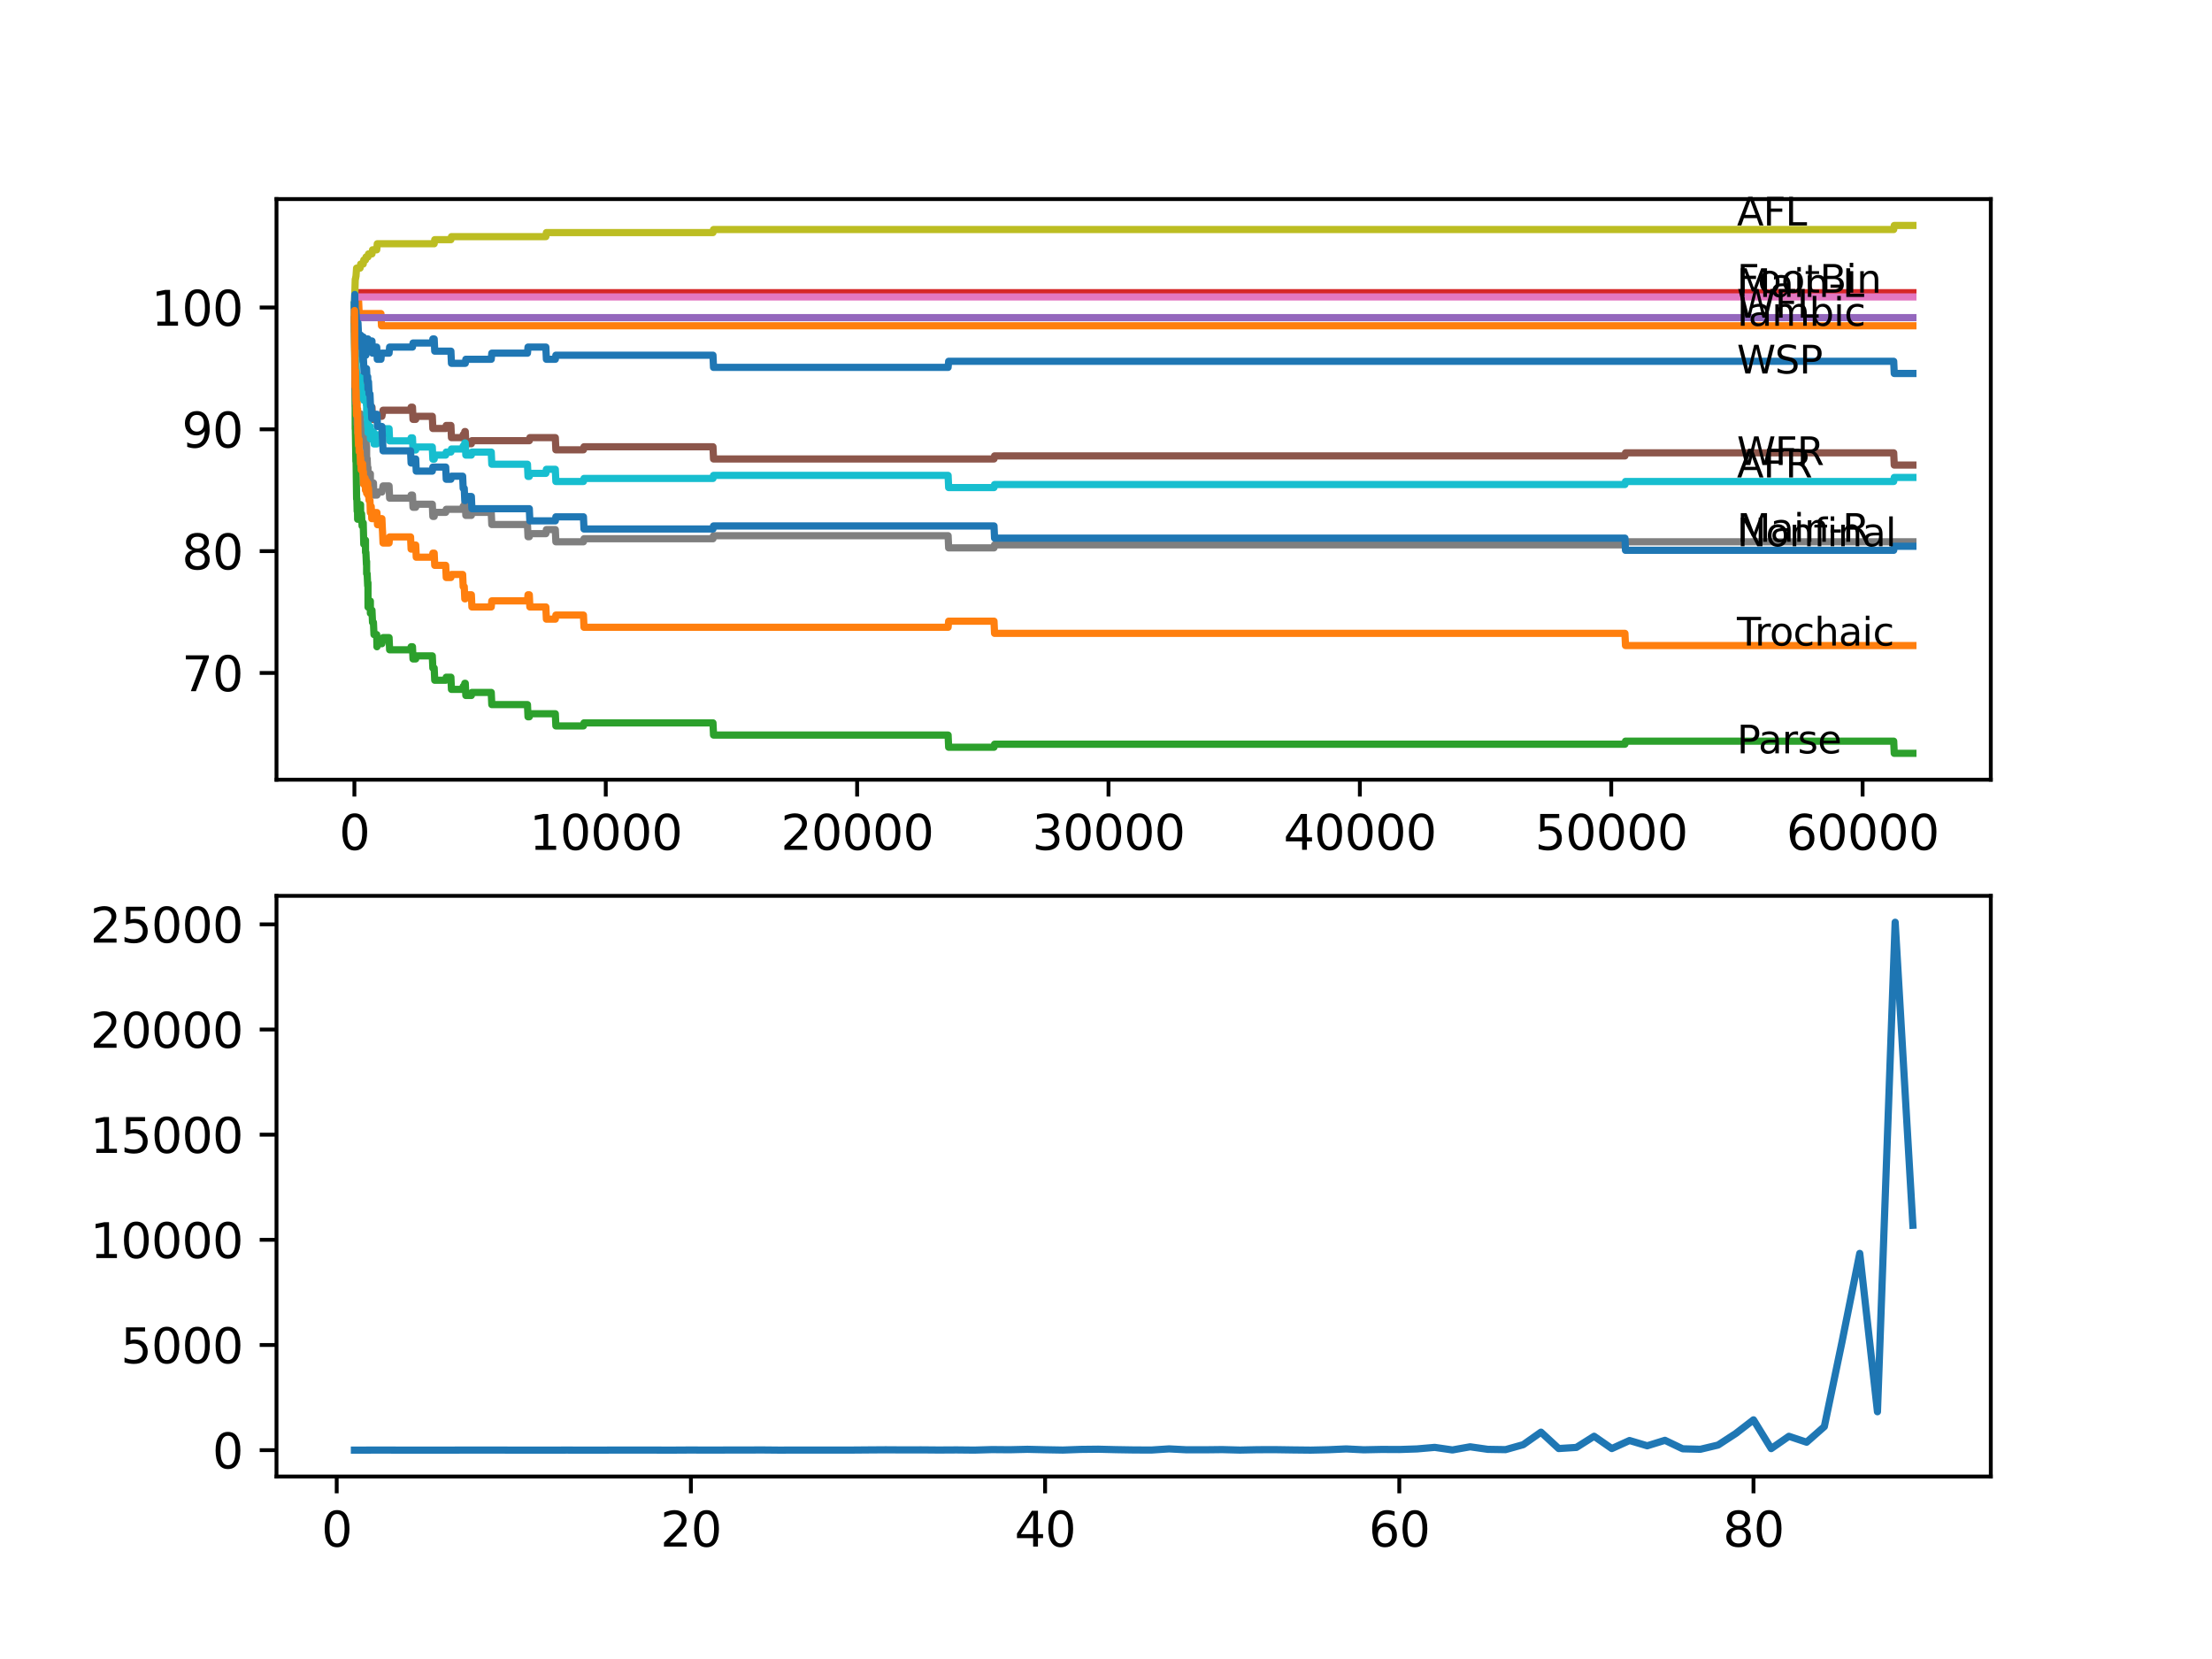 <?xml version="1.0" encoding="utf-8" standalone="no"?>
<!DOCTYPE svg PUBLIC "-//W3C//DTD SVG 1.1//EN"
  "http://www.w3.org/Graphics/SVG/1.1/DTD/svg11.dtd">
<svg xmlns:xlink="http://www.w3.org/1999/xlink" width="460.8pt" height="345.6pt" viewBox="0 0 460.8 345.6" xmlns="http://www.w3.org/2000/svg" version="1.1">
 <defs>
  <style type="text/css">*{stroke-linejoin: round; stroke-linecap: butt}</style>
 </defs>
 <g id="figure_1">
  <g id="patch_1">
   <path d="M 0 345.6 
L 460.8 345.6 
L 460.8 0 
L 0 0 
z
" style="fill: #ffffff"/>
  </g>
  <g id="axes_1">
   <g id="patch_2">
    <path d="M 57.6 162.432 
L 414.72 162.432 
L 414.72 41.472 
L 57.6 41.472 
z
" style="fill: #ffffff"/>
   </g>
   <g id="matplotlib.axis_1">
    <g id="xtick_1">
     <g id="line2d_1">
      <defs>
       <path id="m03fd43aad2" d="M 0 0 
L 0 3.5 
" style="stroke: #000000; stroke-width: 0.8"/>
      </defs>
      <g>
       <use xlink:href="#m03fd43aad2" x="73.827" y="162.432" style="stroke: #000000; stroke-width: 0.8"/>
      </g>
     </g>
     <g id="text_1">
      <!-- 0 -->
      <g transform="translate(70.646 177.03)scale(0.1 -0.1)">
       <defs>
        <path id="DejaVuSans-30" d="M 2034 4250 
Q 1547 4250 1301 3770 
Q 1056 3291 1056 2328 
Q 1056 1369 1301 889 
Q 1547 409 2034 409 
Q 2525 409 2770 889 
Q 3016 1369 3016 2328 
Q 3016 3291 2770 3770 
Q 2525 4250 2034 4250 
z
M 2034 4750 
Q 2819 4750 3233 4129 
Q 3647 3509 3647 2328 
Q 3647 1150 3233 529 
Q 2819 -91 2034 -91 
Q 1250 -91 836 529 
Q 422 1150 422 2328 
Q 422 3509 836 4129 
Q 1250 4750 2034 4750 
z
" transform="scale(0.016)"/>
       </defs>
       <use xlink:href="#DejaVuSans-30"/>
      </g>
     </g>
    </g>
    <g id="xtick_2">
     <g id="line2d_2">
      <g>
       <use xlink:href="#m03fd43aad2" x="126.192" y="162.432" style="stroke: #000000; stroke-width: 0.8"/>
      </g>
     </g>
     <g id="text_2">
      <!-- 10000 -->
      <g transform="translate(110.286 177.03)scale(0.1 -0.1)">
       <defs>
        <path id="DejaVuSans-31" d="M 794 531 
L 1825 531 
L 1825 4091 
L 703 3866 
L 703 4441 
L 1819 4666 
L 2450 4666 
L 2450 531 
L 3481 531 
L 3481 0 
L 794 0 
L 794 531 
z
" transform="scale(0.016)"/>
       </defs>
       <use xlink:href="#DejaVuSans-31"/>
       <use xlink:href="#DejaVuSans-30" x="63.623"/>
       <use xlink:href="#DejaVuSans-30" x="127.246"/>
       <use xlink:href="#DejaVuSans-30" x="190.869"/>
       <use xlink:href="#DejaVuSans-30" x="254.492"/>
      </g>
     </g>
    </g>
    <g id="xtick_3">
     <g id="line2d_3">
      <g>
       <use xlink:href="#m03fd43aad2" x="178.556" y="162.432" style="stroke: #000000; stroke-width: 0.8"/>
      </g>
     </g>
     <g id="text_3">
      <!-- 20000 -->
      <g transform="translate(162.65 177.03)scale(0.1 -0.1)">
       <defs>
        <path id="DejaVuSans-32" d="M 1228 531 
L 3431 531 
L 3431 0 
L 469 0 
L 469 531 
Q 828 903 1448 1529 
Q 2069 2156 2228 2338 
Q 2531 2678 2651 2914 
Q 2772 3150 2772 3378 
Q 2772 3750 2511 3984 
Q 2250 4219 1831 4219 
Q 1534 4219 1204 4116 
Q 875 4013 500 3803 
L 500 4441 
Q 881 4594 1212 4672 
Q 1544 4750 1819 4750 
Q 2544 4750 2975 4387 
Q 3406 4025 3406 3419 
Q 3406 3131 3298 2873 
Q 3191 2616 2906 2266 
Q 2828 2175 2409 1742 
Q 1991 1309 1228 531 
z
" transform="scale(0.016)"/>
       </defs>
       <use xlink:href="#DejaVuSans-32"/>
       <use xlink:href="#DejaVuSans-30" x="63.623"/>
       <use xlink:href="#DejaVuSans-30" x="127.246"/>
       <use xlink:href="#DejaVuSans-30" x="190.869"/>
       <use xlink:href="#DejaVuSans-30" x="254.492"/>
      </g>
     </g>
    </g>
    <g id="xtick_4">
     <g id="line2d_4">
      <g>
       <use xlink:href="#m03fd43aad2" x="230.921" y="162.432" style="stroke: #000000; stroke-width: 0.8"/>
      </g>
     </g>
     <g id="text_4">
      <!-- 30000 -->
      <g transform="translate(215.015 177.03)scale(0.1 -0.1)">
       <defs>
        <path id="DejaVuSans-33" d="M 2597 2516 
Q 3050 2419 3304 2112 
Q 3559 1806 3559 1356 
Q 3559 666 3084 287 
Q 2609 -91 1734 -91 
Q 1441 -91 1130 -33 
Q 819 25 488 141 
L 488 750 
Q 750 597 1062 519 
Q 1375 441 1716 441 
Q 2309 441 2620 675 
Q 2931 909 2931 1356 
Q 2931 1769 2642 2001 
Q 2353 2234 1838 2234 
L 1294 2234 
L 1294 2753 
L 1863 2753 
Q 2328 2753 2575 2939 
Q 2822 3125 2822 3475 
Q 2822 3834 2567 4026 
Q 2313 4219 1838 4219 
Q 1578 4219 1281 4162 
Q 984 4106 628 3988 
L 628 4550 
Q 988 4650 1302 4700 
Q 1616 4750 1894 4750 
Q 2613 4750 3031 4423 
Q 3450 4097 3450 3541 
Q 3450 3153 3228 2886 
Q 3006 2619 2597 2516 
z
" transform="scale(0.016)"/>
       </defs>
       <use xlink:href="#DejaVuSans-33"/>
       <use xlink:href="#DejaVuSans-30" x="63.623"/>
       <use xlink:href="#DejaVuSans-30" x="127.246"/>
       <use xlink:href="#DejaVuSans-30" x="190.869"/>
       <use xlink:href="#DejaVuSans-30" x="254.492"/>
      </g>
     </g>
    </g>
    <g id="xtick_5">
     <g id="line2d_5">
      <g>
       <use xlink:href="#m03fd43aad2" x="283.285" y="162.432" style="stroke: #000000; stroke-width: 0.8"/>
      </g>
     </g>
     <g id="text_5">
      <!-- 40000 -->
      <g transform="translate(267.379 177.03)scale(0.1 -0.1)">
       <defs>
        <path id="DejaVuSans-34" d="M 2419 4116 
L 825 1625 
L 2419 1625 
L 2419 4116 
z
M 2253 4666 
L 3047 4666 
L 3047 1625 
L 3713 1625 
L 3713 1100 
L 3047 1100 
L 3047 0 
L 2419 0 
L 2419 1100 
L 313 1100 
L 313 1709 
L 2253 4666 
z
" transform="scale(0.016)"/>
       </defs>
       <use xlink:href="#DejaVuSans-34"/>
       <use xlink:href="#DejaVuSans-30" x="63.623"/>
       <use xlink:href="#DejaVuSans-30" x="127.246"/>
       <use xlink:href="#DejaVuSans-30" x="190.869"/>
       <use xlink:href="#DejaVuSans-30" x="254.492"/>
      </g>
     </g>
    </g>
    <g id="xtick_6">
     <g id="line2d_6">
      <g>
       <use xlink:href="#m03fd43aad2" x="335.65" y="162.432" style="stroke: #000000; stroke-width: 0.8"/>
      </g>
     </g>
     <g id="text_6">
      <!-- 50000 -->
      <g transform="translate(319.744 177.03)scale(0.1 -0.1)">
       <defs>
        <path id="DejaVuSans-35" d="M 691 4666 
L 3169 4666 
L 3169 4134 
L 1269 4134 
L 1269 2991 
Q 1406 3038 1543 3061 
Q 1681 3084 1819 3084 
Q 2600 3084 3056 2656 
Q 3513 2228 3513 1497 
Q 3513 744 3044 326 
Q 2575 -91 1722 -91 
Q 1428 -91 1123 -41 
Q 819 9 494 109 
L 494 744 
Q 775 591 1075 516 
Q 1375 441 1709 441 
Q 2250 441 2565 725 
Q 2881 1009 2881 1497 
Q 2881 1984 2565 2268 
Q 2250 2553 1709 2553 
Q 1456 2553 1204 2497 
Q 953 2441 691 2322 
L 691 4666 
z
" transform="scale(0.016)"/>
       </defs>
       <use xlink:href="#DejaVuSans-35"/>
       <use xlink:href="#DejaVuSans-30" x="63.623"/>
       <use xlink:href="#DejaVuSans-30" x="127.246"/>
       <use xlink:href="#DejaVuSans-30" x="190.869"/>
       <use xlink:href="#DejaVuSans-30" x="254.492"/>
      </g>
     </g>
    </g>
    <g id="xtick_7">
     <g id="line2d_7">
      <g>
       <use xlink:href="#m03fd43aad2" x="388.014" y="162.432" style="stroke: #000000; stroke-width: 0.8"/>
      </g>
     </g>
     <g id="text_7">
      <!-- 60000 -->
      <g transform="translate(372.108 177.03)scale(0.1 -0.1)">
       <defs>
        <path id="DejaVuSans-36" d="M 2113 2584 
Q 1688 2584 1439 2293 
Q 1191 2003 1191 1497 
Q 1191 994 1439 701 
Q 1688 409 2113 409 
Q 2538 409 2786 701 
Q 3034 994 3034 1497 
Q 3034 2003 2786 2293 
Q 2538 2584 2113 2584 
z
M 3366 4563 
L 3366 3988 
Q 3128 4100 2886 4159 
Q 2644 4219 2406 4219 
Q 1781 4219 1451 3797 
Q 1122 3375 1075 2522 
Q 1259 2794 1537 2939 
Q 1816 3084 2150 3084 
Q 2853 3084 3261 2657 
Q 3669 2231 3669 1497 
Q 3669 778 3244 343 
Q 2819 -91 2113 -91 
Q 1303 -91 875 529 
Q 447 1150 447 2328 
Q 447 3434 972 4092 
Q 1497 4750 2381 4750 
Q 2619 4750 2861 4703 
Q 3103 4656 3366 4563 
z
" transform="scale(0.016)"/>
       </defs>
       <use xlink:href="#DejaVuSans-36"/>
       <use xlink:href="#DejaVuSans-30" x="63.623"/>
       <use xlink:href="#DejaVuSans-30" x="127.246"/>
       <use xlink:href="#DejaVuSans-30" x="190.869"/>
       <use xlink:href="#DejaVuSans-30" x="254.492"/>
      </g>
     </g>
    </g>
   </g>
   <g id="matplotlib.axis_2">
    <g id="ytick_1">
     <g id="line2d_8">
      <defs>
       <path id="mee63284287" d="M 0 0 
L -3.5 0 
" style="stroke: #000000; stroke-width: 0.8"/>
      </defs>
      <g>
       <use xlink:href="#mee63284287" x="57.6" y="140.186" style="stroke: #000000; stroke-width: 0.8"/>
      </g>
     </g>
     <g id="text_8">
      <!-- 70 -->
      <g transform="translate(37.875 143.985)scale(0.1 -0.1)">
       <defs>
        <path id="DejaVuSans-37" d="M 525 4666 
L 3525 4666 
L 3525 4397 
L 1831 0 
L 1172 0 
L 2766 4134 
L 525 4134 
L 525 4666 
z
" transform="scale(0.016)"/>
       </defs>
       <use xlink:href="#DejaVuSans-37"/>
       <use xlink:href="#DejaVuSans-30" x="63.623"/>
      </g>
     </g>
    </g>
    <g id="ytick_2">
     <g id="line2d_9">
      <g>
       <use xlink:href="#mee63284287" x="57.6" y="114.809" style="stroke: #000000; stroke-width: 0.8"/>
      </g>
     </g>
     <g id="text_9">
      <!-- 80 -->
      <g transform="translate(37.875 118.609)scale(0.1 -0.1)">
       <defs>
        <path id="DejaVuSans-38" d="M 2034 2216 
Q 1584 2216 1326 1975 
Q 1069 1734 1069 1313 
Q 1069 891 1326 650 
Q 1584 409 2034 409 
Q 2484 409 2743 651 
Q 3003 894 3003 1313 
Q 3003 1734 2745 1975 
Q 2488 2216 2034 2216 
z
M 1403 2484 
Q 997 2584 770 2862 
Q 544 3141 544 3541 
Q 544 4100 942 4425 
Q 1341 4750 2034 4750 
Q 2731 4750 3128 4425 
Q 3525 4100 3525 3541 
Q 3525 3141 3298 2862 
Q 3072 2584 2669 2484 
Q 3125 2378 3379 2068 
Q 3634 1759 3634 1313 
Q 3634 634 3220 271 
Q 2806 -91 2034 -91 
Q 1263 -91 848 271 
Q 434 634 434 1313 
Q 434 1759 690 2068 
Q 947 2378 1403 2484 
z
M 1172 3481 
Q 1172 3119 1398 2916 
Q 1625 2713 2034 2713 
Q 2441 2713 2670 2916 
Q 2900 3119 2900 3481 
Q 2900 3844 2670 4047 
Q 2441 4250 2034 4250 
Q 1625 4250 1398 4047 
Q 1172 3844 1172 3481 
z
" transform="scale(0.016)"/>
       </defs>
       <use xlink:href="#DejaVuSans-38"/>
       <use xlink:href="#DejaVuSans-30" x="63.623"/>
      </g>
     </g>
    </g>
    <g id="ytick_3">
     <g id="line2d_10">
      <g>
       <use xlink:href="#mee63284287" x="57.6" y="89.433" style="stroke: #000000; stroke-width: 0.8"/>
      </g>
     </g>
     <g id="text_10">
      <!-- 90 -->
      <g transform="translate(37.875 93.232)scale(0.1 -0.1)">
       <defs>
        <path id="DejaVuSans-39" d="M 703 97 
L 703 672 
Q 941 559 1184 500 
Q 1428 441 1663 441 
Q 2288 441 2617 861 
Q 2947 1281 2994 2138 
Q 2813 1869 2534 1725 
Q 2256 1581 1919 1581 
Q 1219 1581 811 2004 
Q 403 2428 403 3163 
Q 403 3881 828 4315 
Q 1253 4750 1959 4750 
Q 2769 4750 3195 4129 
Q 3622 3509 3622 2328 
Q 3622 1225 3098 567 
Q 2575 -91 1691 -91 
Q 1453 -91 1209 -44 
Q 966 3 703 97 
z
M 1959 2075 
Q 2384 2075 2632 2365 
Q 2881 2656 2881 3163 
Q 2881 3666 2632 3958 
Q 2384 4250 1959 4250 
Q 1534 4250 1286 3958 
Q 1038 3666 1038 3163 
Q 1038 2656 1286 2365 
Q 1534 2075 1959 2075 
z
" transform="scale(0.016)"/>
       </defs>
       <use xlink:href="#DejaVuSans-39"/>
       <use xlink:href="#DejaVuSans-30" x="63.623"/>
      </g>
     </g>
    </g>
    <g id="ytick_4">
     <g id="line2d_11">
      <g>
       <use xlink:href="#mee63284287" x="57.6" y="64.057" style="stroke: #000000; stroke-width: 0.8"/>
      </g>
     </g>
     <g id="text_11">
      <!-- 100 -->
      <g transform="translate(31.512 67.856)scale(0.1 -0.1)">
       <use xlink:href="#DejaVuSans-31"/>
       <use xlink:href="#DejaVuSans-30" x="63.623"/>
       <use xlink:href="#DejaVuSans-30" x="127.246"/>
      </g>
     </g>
    </g>
   </g>
   <g id="line2d_12">
    <path d="M 73.833 64.057 
L 73.932 62.577 
L 73.864 67.229 
L 73.937 65.114 
L 73.943 65.114 
L 74.068 72.727 
L 74.089 72.727 
L 74.163 71.458 
L 74.168 73.996 
L 74.194 72.727 
L 74.262 75.265 
L 74.304 73.996 
L 74.346 73.996 
L 74.461 72.727 
L 74.472 72.727 
L 74.587 71.458 
L 74.707 71.458 
L 74.822 70.189 
L 75.011 70.189 
L 75.11 72.727 
L 75.121 71.458 
L 75.315 71.458 
L 75.43 70.189 
L 75.665 70.189 
L 75.739 72.727 
L 75.775 71.458 
L 76.137 71.458 
L 76.221 73.996 
L 76.247 72.727 
L 76.372 72.727 
L 76.488 70.612 
L 76.655 70.612 
L 76.66 73.15 
L 76.765 72.304 
L 77.153 72.304 
L 77.268 71.035 
L 77.488 71.035 
L 77.603 73.573 
L 77.791 73.573 
L 77.907 72.304 
L 78.477 72.304 
L 78.593 74.842 
L 79.357 74.842 
L 79.472 73.573 
L 81.049 73.573 
L 81.164 72.304 
L 85.924 72.304 
L 86.039 71.458 
L 90.055 71.458 
L 90.17 70.612 
L 90.448 70.612 
L 90.563 73.15 
L 93.93 73.15 
L 94.045 75.688 
L 96.925 75.688 
L 97.041 74.842 
L 102.335 74.842 
L 102.45 73.573 
L 109.88 73.573 
L 109.996 72.304 
L 113.708 72.304 
L 113.823 74.842 
L 115.682 74.842 
L 115.798 73.996 
L 148.525 73.996 
L 148.641 76.533 
L 197.507 76.533 
L 197.622 75.265 
L 394.492 75.265 
L 394.607 77.802 
L 398.487 77.802 
L 398.487 77.802 
" clip-path="url(#p976d5b4ea4)" style="fill: none; stroke: #1f77b4; stroke-width: 1.5; stroke-linecap: square"/>
   </g>
   <g id="line2d_13">
    <path d="M 73.833 64.057 
L 73.843 64.057 
L 73.88 69.132 
L 73.927 62.788 
L 73.948 62.788 
L 74.707 62.788 
L 74.822 65.326 
L 79.357 65.326 
L 79.472 67.863 
L 398.487 67.863 
L 398.487 67.863 
" clip-path="url(#p976d5b4ea4)" style="fill: none; stroke: #ff7f0e; stroke-width: 1.5; stroke-linecap: square"/>
   </g>
   <g id="line2d_14">
    <path d="M 73.833 66.594 
L 73.979 84.781 
L 73.99 84.273 
L 74 89.348 
L 74.026 89.348 
L 74.136 96.115 
L 74.147 94.635 
L 74.163 94.635 
L 74.288 103.94 
L 74.346 103.94 
L 74.403 106.477 
L 74.456 105.632 
L 74.472 105.632 
L 74.503 108.169 
L 74.582 105.97 
L 74.807 105.97 
L 74.922 105.124 
L 75.11 105.124 
L 75.131 107.662 
L 75.22 107.027 
L 75.315 107.027 
L 75.43 109.565 
L 75.545 109.565 
L 75.66 108.93 
L 75.665 108.93 
L 75.781 113.371 
L 76.053 113.371 
L 76.137 112.525 
L 76.142 115.063 
L 76.152 115.063 
L 76.221 115.063 
L 76.336 117.601 
L 76.357 117.601 
L 76.372 116.966 
L 76.378 119.504 
L 76.451 119.504 
L 76.482 119.504 
L 76.598 122.042 
L 76.603 122.042 
L 76.655 121.407 
L 76.666 126.482 
L 76.676 126.482 
L 76.765 126.482 
L 76.88 125.848 
L 77.069 125.848 
L 77.153 125.214 
L 77.158 127.751 
L 77.163 127.751 
L 77.331 127.751 
L 77.446 127.117 
L 77.488 127.117 
L 77.603 129.654 
L 77.791 129.654 
L 77.907 132.192 
L 78.477 132.192 
L 78.525 134.73 
L 78.587 134.095 
L 79.556 134.095 
L 79.671 133.461 
L 79.682 133.461 
L 79.797 132.826 
L 81.049 132.826 
L 81.164 135.364 
L 85.526 135.364 
L 85.641 134.73 
L 85.924 134.73 
L 86.039 137.267 
L 86.599 137.267 
L 86.714 136.633 
L 90.055 136.633 
L 90.17 139.17 
L 90.448 139.17 
L 90.563 141.708 
L 92.846 141.708 
L 92.961 141.074 
L 93.93 141.074 
L 94.045 143.611 
L 96.376 143.611 
L 96.491 142.977 
L 96.711 142.977 
L 96.826 142.342 
L 96.925 142.342 
L 97.041 144.88 
L 98.193 144.88 
L 98.308 144.246 
L 102.335 144.246 
L 102.45 146.783 
L 109.88 146.783 
L 109.996 149.321 
L 110.263 149.321 
L 110.378 148.687 
L 115.682 148.687 
L 115.798 151.224 
L 121.542 151.224 
L 121.657 150.59 
L 148.525 150.59 
L 148.641 153.127 
L 197.507 153.127 
L 197.622 155.665 
L 207.069 155.665 
L 207.184 155.031 
L 338.504 155.031 
L 338.619 154.396 
L 394.492 154.396 
L 394.607 156.934 
L 398.487 156.934 
L 398.487 156.934 
" clip-path="url(#p976d5b4ea4)" style="fill: none; stroke: #2ca02c; stroke-width: 1.5; stroke-linecap: square"/>
   </g>
   <g id="line2d_15">
    <path d="M 73.833 63.549 
L 73.843 63.549 
L 73.964 62.619 
L 73.979 62.619 
L 74.1 61.477 
L 74.571 61.477 
L 74.686 60.969 
L 398.487 60.969 
L 398.487 60.969 
" clip-path="url(#p976d5b4ea4)" style="fill: none; stroke: #d62728; stroke-width: 1.5; stroke-linecap: square"/>
   </g>
   <g id="line2d_16">
    <path d="M 73.833 64.057 
L 73.843 64.057 
L 73.869 66.594 
L 73.958 66.172 
L 398.487 66.172 
L 398.487 66.172 
" clip-path="url(#p976d5b4ea4)" style="fill: none; stroke: #9467bd; stroke-width: 1.5; stroke-linecap: square"/>
   </g>
   <g id="line2d_17">
    <path d="M 73.833 66.594 
L 73.843 66.594 
L 73.979 78.86 
L 73.995 78.352 
L 74 80.89 
L 74.068 80.89 
L 74.136 80.89 
L 74.252 80.255 
L 74.571 80.255 
L 74.686 79.748 
L 75.131 79.748 
L 75.247 79.113 
L 75.545 79.113 
L 75.66 78.479 
L 75.713 78.479 
L 75.828 77.845 
L 76.137 77.845 
L 76.252 80.382 
L 76.357 80.382 
L 76.472 79.748 
L 76.482 79.748 
L 76.598 82.285 
L 76.603 82.285 
L 76.655 81.651 
L 76.666 86.726 
L 76.676 86.726 
L 76.765 86.726 
L 76.88 86.092 
L 77.069 86.092 
L 77.184 85.457 
L 77.331 85.457 
L 77.446 84.823 
L 77.488 84.823 
L 77.603 87.361 
L 78.525 87.361 
L 78.64 86.726 
L 79.556 86.726 
L 79.671 86.092 
L 79.682 86.092 
L 79.797 85.457 
L 85.526 85.457 
L 85.641 84.823 
L 85.924 84.823 
L 86.039 87.361 
L 86.599 87.361 
L 86.714 86.726 
L 90.055 86.726 
L 90.17 89.264 
L 92.846 89.264 
L 92.961 88.629 
L 93.93 88.629 
L 94.045 91.167 
L 96.376 91.167 
L 96.491 90.533 
L 96.711 90.533 
L 96.826 89.898 
L 96.925 89.898 
L 97.041 92.436 
L 98.193 92.436 
L 98.308 91.802 
L 110.263 91.802 
L 110.378 91.167 
L 115.682 91.167 
L 115.798 93.705 
L 121.542 93.705 
L 121.657 93.07 
L 148.525 93.07 
L 148.641 95.608 
L 207.069 95.608 
L 207.184 94.974 
L 338.504 94.974 
L 338.619 94.339 
L 394.492 94.339 
L 394.607 96.877 
L 398.487 96.877 
L 398.487 96.877 
" clip-path="url(#p976d5b4ea4)" style="fill: none; stroke: #8c564b; stroke-width: 1.5; stroke-linecap: square"/>
   </g>
   <g id="line2d_18">
    <path d="M 73.833 64.057 
L 73.843 64.057 
L 73.974 61.858 
L 398.487 61.858 
L 398.487 61.858 
" clip-path="url(#p976d5b4ea4)" style="fill: none; stroke: #e377c2; stroke-width: 1.5; stroke-linecap: square"/>
   </g>
   <g id="line2d_19">
    <path d="M 73.833 63.549 
L 73.964 79.198 
L 73.974 78.352 
L 73.979 78.352 
L 73.99 77.845 
L 74.032 82.92 
L 74.047 82.285 
L 74.063 82.285 
L 74.089 81.44 
L 74.095 83.977 
L 74.168 82.497 
L 74.173 82.497 
L 74.288 85.88 
L 74.346 85.88 
L 74.403 88.418 
L 74.456 87.572 
L 74.472 87.572 
L 74.503 90.11 
L 74.582 87.91 
L 74.807 87.91 
L 74.922 87.065 
L 75.011 87.065 
L 75.11 86.219 
L 75.131 88.756 
L 75.22 88.122 
L 75.315 88.122 
L 75.43 90.66 
L 75.545 90.66 
L 75.66 90.025 
L 75.713 90.025 
L 75.739 89.391 
L 75.744 91.928 
L 75.807 91.928 
L 76.053 91.928 
L 76.168 91.083 
L 76.221 91.083 
L 76.336 93.62 
L 76.357 93.62 
L 76.372 92.986 
L 76.378 95.523 
L 76.451 95.523 
L 76.482 95.523 
L 76.598 98.061 
L 76.603 98.061 
L 76.66 97.427 
L 76.666 99.964 
L 76.697 99.964 
L 76.765 99.964 
L 76.88 99.33 
L 77.069 99.33 
L 77.153 98.695 
L 77.158 101.233 
L 77.163 101.233 
L 77.331 101.233 
L 77.446 100.599 
L 77.791 100.599 
L 77.907 103.136 
L 78.525 103.136 
L 78.64 102.502 
L 79.556 102.502 
L 79.671 101.867 
L 79.682 101.867 
L 79.797 101.233 
L 81.049 101.233 
L 81.164 103.771 
L 85.526 103.771 
L 85.641 103.136 
L 85.924 103.136 
L 86.039 105.674 
L 86.599 105.674 
L 86.714 105.039 
L 90.055 105.039 
L 90.17 107.577 
L 90.448 107.577 
L 90.563 106.731 
L 92.846 106.731 
L 92.961 106.097 
L 96.376 106.097 
L 96.491 105.462 
L 96.711 105.462 
L 96.826 104.828 
L 96.925 104.828 
L 97.041 107.366 
L 98.193 107.366 
L 98.308 106.731 
L 102.335 106.731 
L 102.45 109.269 
L 109.88 109.269 
L 109.996 111.806 
L 110.263 111.806 
L 110.378 111.172 
L 113.708 111.172 
L 113.823 110.326 
L 115.682 110.326 
L 115.798 112.864 
L 121.542 112.864 
L 121.657 112.229 
L 148.525 112.229 
L 148.641 111.595 
L 197.507 111.595 
L 197.622 114.133 
L 207.069 114.133 
L 207.184 113.498 
L 338.504 113.498 
L 338.619 112.864 
L 398.487 112.864 
L 398.487 112.864 
" clip-path="url(#p976d5b4ea4)" style="fill: none; stroke: #7f7f7f; stroke-width: 1.5; stroke-linecap: square"/>
   </g>
   <g id="line2d_20">
    <path d="M 73.833 63.549 
L 73.843 63.549 
L 74.006 58.178 
L 74.037 58.178 
L 74.152 57.544 
L 74.163 57.544 
L 74.283 55.852 
L 75.011 55.852 
L 75.126 55.006 
L 75.665 55.006 
L 75.781 54.16 
L 76.137 54.16 
L 76.252 53.526 
L 76.655 53.526 
L 76.77 52.891 
L 77.488 52.891 
L 77.603 52.045 
L 78.477 52.045 
L 78.593 50.777 
L 90.448 50.777 
L 90.563 49.931 
L 93.93 49.931 
L 94.045 49.296 
L 113.708 49.296 
L 113.823 48.45 
L 148.525 48.45 
L 148.641 47.816 
L 394.492 47.816 
L 394.607 46.97 
L 398.487 46.97 
L 398.487 46.97 
" clip-path="url(#p976d5b4ea4)" style="fill: none; stroke: #bcbd22; stroke-width: 1.5; stroke-linecap: square"/>
   </g>
   <g id="line2d_21">
    <path d="M 73.833 63.549 
L 73.937 73.827 
L 73.958 72.346 
L 73.964 72.346 
L 73.99 70.993 
L 74.032 76.068 
L 74.053 75.434 
L 74.063 75.434 
L 74.089 74.588 
L 74.095 77.126 
L 74.173 74.799 
L 74.288 78.183 
L 74.346 78.183 
L 74.403 80.721 
L 74.456 79.875 
L 74.472 79.875 
L 74.503 82.412 
L 74.582 80.213 
L 74.807 80.213 
L 74.922 79.367 
L 75.011 79.367 
L 75.11 78.521 
L 75.131 81.059 
L 75.22 80.425 
L 75.315 80.425 
L 75.43 82.962 
L 75.545 82.962 
L 75.66 82.328 
L 75.665 82.328 
L 75.739 80.847 
L 75.744 83.385 
L 75.765 83.385 
L 76.053 83.385 
L 76.168 81.905 
L 76.221 81.905 
L 76.336 84.442 
L 76.357 84.442 
L 76.372 83.808 
L 76.378 86.346 
L 76.451 86.346 
L 76.482 86.346 
L 76.598 88.883 
L 76.603 88.883 
L 76.66 87.614 
L 76.666 90.152 
L 76.702 90.152 
L 76.765 90.152 
L 76.88 89.518 
L 77.069 89.518 
L 77.153 88.883 
L 77.158 91.421 
L 77.163 91.421 
L 77.331 91.421 
L 77.446 90.786 
L 77.488 90.786 
L 77.603 89.941 
L 77.791 89.941 
L 77.907 92.478 
L 78.477 92.478 
L 78.593 90.575 
L 79.556 90.575 
L 79.671 89.941 
L 79.682 89.941 
L 79.797 89.306 
L 81.049 89.306 
L 81.164 91.844 
L 85.526 91.844 
L 85.641 91.209 
L 85.924 91.209 
L 86.039 93.747 
L 86.599 93.747 
L 86.714 93.113 
L 90.055 93.113 
L 90.17 95.65 
L 90.448 95.65 
L 90.563 94.804 
L 92.846 94.804 
L 92.961 94.17 
L 93.93 94.17 
L 94.045 93.536 
L 96.376 93.536 
L 96.491 92.901 
L 96.711 92.901 
L 96.826 92.267 
L 96.925 92.267 
L 97.041 94.804 
L 98.193 94.804 
L 98.308 94.17 
L 102.335 94.17 
L 102.45 96.708 
L 109.88 96.708 
L 109.996 99.245 
L 110.263 99.245 
L 110.378 98.611 
L 113.708 98.611 
L 113.823 97.765 
L 115.682 97.765 
L 115.798 100.303 
L 121.542 100.303 
L 121.657 99.668 
L 148.525 99.668 
L 148.641 99.034 
L 197.507 99.034 
L 197.622 101.571 
L 207.069 101.571 
L 207.184 100.937 
L 338.504 100.937 
L 338.619 100.303 
L 394.492 100.303 
L 394.607 99.457 
L 398.487 99.457 
L 398.487 99.457 
" clip-path="url(#p976d5b4ea4)" style="fill: none; stroke: #17becf; stroke-width: 1.5; stroke-linecap: square"/>
   </g>
   <g id="line2d_22">
    <path d="M 73.833 63.549 
L 73.843 63.549 
L 73.911 61.35 
L 73.917 63.888 
L 73.958 63.042 
L 73.979 63.042 
L 73.995 65.579 
L 74.089 64.734 
L 74.136 64.734 
L 74.252 67.271 
L 74.571 67.271 
L 74.686 69.809 
L 75.131 69.809 
L 75.247 72.346 
L 75.545 72.346 
L 75.66 74.884 
L 75.713 74.884 
L 75.828 77.422 
L 76.137 77.422 
L 76.252 76.787 
L 76.357 76.787 
L 76.472 79.325 
L 76.482 79.325 
L 76.598 78.479 
L 76.603 78.479 
L 76.655 81.017 
L 76.713 79.536 
L 76.765 79.536 
L 76.88 82.074 
L 77.069 82.074 
L 77.184 84.612 
L 77.331 84.612 
L 77.446 87.149 
L 77.488 87.149 
L 77.603 86.303 
L 78.525 86.303 
L 78.64 88.841 
L 79.556 88.841 
L 79.671 91.379 
L 79.682 91.379 
L 79.797 93.916 
L 85.526 93.916 
L 85.641 96.454 
L 85.924 96.454 
L 86.039 95.608 
L 86.599 95.608 
L 86.714 98.146 
L 90.055 98.146 
L 90.17 97.3 
L 92.846 97.3 
L 92.961 99.837 
L 93.93 99.837 
L 94.045 99.203 
L 96.376 99.203 
L 96.491 101.741 
L 96.711 101.741 
L 96.826 104.278 
L 96.925 104.278 
L 97.041 103.432 
L 98.193 103.432 
L 98.308 105.97 
L 110.263 105.97 
L 110.378 108.508 
L 115.682 108.508 
L 115.798 107.662 
L 121.542 107.662 
L 121.657 110.199 
L 148.525 110.199 
L 148.641 109.565 
L 207.069 109.565 
L 207.184 112.102 
L 338.504 112.102 
L 338.619 114.64 
L 394.492 114.64 
L 394.607 113.794 
L 398.487 113.794 
L 398.487 113.794 
" clip-path="url(#p976d5b4ea4)" style="fill: none; stroke: #1f77b4; stroke-width: 1.5; stroke-linecap: square"/>
   </g>
   <g id="line2d_23">
    <path d="M 73.833 66.594 
L 73.864 64.691 
L 73.917 73.15 
L 73.922 71.881 
L 73.99 80.551 
L 74.042 77.168 
L 74.063 77.168 
L 74.163 83.512 
L 74.178 81.397 
L 74.194 81.397 
L 74.262 86.473 
L 74.309 85.204 
L 74.346 85.204 
L 74.403 83.935 
L 74.409 86.473 
L 74.451 86.473 
L 74.472 86.473 
L 74.503 85.204 
L 74.566 90.279 
L 74.571 90.279 
L 74.686 92.817 
L 74.707 92.817 
L 74.807 91.548 
L 74.812 94.085 
L 75.011 94.085 
L 75.11 96.623 
L 75.121 95.354 
L 75.131 95.354 
L 75.247 97.892 
L 75.315 97.892 
L 75.43 96.623 
L 75.545 96.623 
L 75.66 99.161 
L 75.665 99.161 
L 75.713 98.315 
L 75.718 100.852 
L 75.77 99.584 
L 76.053 99.584 
L 76.137 102.121 
L 76.163 101.487 
L 76.221 101.487 
L 76.336 100.218 
L 76.357 100.218 
L 76.372 102.756 
L 76.467 101.487 
L 76.482 101.487 
L 76.598 100.641 
L 76.603 100.641 
L 76.655 103.179 
L 76.713 101.698 
L 76.765 101.698 
L 76.88 104.236 
L 77.069 104.236 
L 77.153 106.773 
L 77.179 105.505 
L 77.331 105.505 
L 77.446 108.042 
L 77.791 108.042 
L 77.907 106.773 
L 78.525 106.773 
L 78.64 109.311 
L 79.357 109.311 
L 79.472 108.042 
L 79.556 108.042 
L 79.671 110.58 
L 79.682 110.58 
L 79.797 113.118 
L 81.049 113.118 
L 81.164 111.849 
L 85.526 111.849 
L 85.641 114.386 
L 85.924 114.386 
L 86.039 113.54 
L 86.599 113.54 
L 86.714 116.078 
L 90.055 116.078 
L 90.17 115.232 
L 90.448 115.232 
L 90.563 117.77 
L 92.846 117.77 
L 92.961 120.307 
L 93.93 120.307 
L 94.045 119.673 
L 96.376 119.673 
L 96.491 122.211 
L 96.711 122.211 
L 96.826 124.748 
L 96.925 124.748 
L 97.041 123.902 
L 98.193 123.902 
L 98.308 126.44 
L 102.335 126.44 
L 102.45 125.171 
L 109.88 125.171 
L 109.996 123.902 
L 110.263 123.902 
L 110.378 126.44 
L 113.708 126.44 
L 113.823 128.978 
L 115.682 128.978 
L 115.798 128.132 
L 121.542 128.132 
L 121.657 130.669 
L 197.507 130.669 
L 197.622 129.401 
L 207.069 129.401 
L 207.184 131.938 
L 338.504 131.938 
L 338.619 134.476 
L 398.487 134.476 
L 398.487 134.476 
" clip-path="url(#p976d5b4ea4)" style="fill: none; stroke: #ff7f0e; stroke-width: 1.5; stroke-linecap: square"/>
   </g>
   <g id="patch_3">
    <path d="M 57.6 162.432 
L 57.6 41.472 
" style="fill: none; stroke: #000000; stroke-width: 0.8; stroke-linejoin: miter; stroke-linecap: square"/>
   </g>
   <g id="patch_4">
    <path d="M 414.72 162.432 
L 414.72 41.472 
" style="fill: none; stroke: #000000; stroke-width: 0.8; stroke-linejoin: miter; stroke-linecap: square"/>
   </g>
   <g id="patch_5">
    <path d="M 57.6 162.432 
L 414.72 162.432 
" style="fill: none; stroke: #000000; stroke-width: 0.8; stroke-linejoin: miter; stroke-linecap: square"/>
   </g>
   <g id="patch_6">
    <path d="M 57.6 41.472 
L 414.72 41.472 
" style="fill: none; stroke: #000000; stroke-width: 0.8; stroke-linejoin: miter; stroke-linecap: square"/>
   </g>
   <g id="text_12">
    <!-- WSP -->
    <g transform="translate(361.832 77.802)scale(0.08 -0.08)">
     <defs>
      <path id="DejaVuSans-57" d="M 213 4666 
L 850 4666 
L 1831 722 
L 2809 4666 
L 3519 4666 
L 4500 722 
L 5478 4666 
L 6119 4666 
L 4947 0 
L 4153 0 
L 3169 4050 
L 2175 0 
L 1381 0 
L 213 4666 
z
" transform="scale(0.016)"/>
      <path id="DejaVuSans-53" d="M 3425 4513 
L 3425 3897 
Q 3066 4069 2747 4153 
Q 2428 4238 2131 4238 
Q 1616 4238 1336 4038 
Q 1056 3838 1056 3469 
Q 1056 3159 1242 3001 
Q 1428 2844 1947 2747 
L 2328 2669 
Q 3034 2534 3370 2195 
Q 3706 1856 3706 1288 
Q 3706 609 3251 259 
Q 2797 -91 1919 -91 
Q 1588 -91 1214 -16 
Q 841 59 441 206 
L 441 856 
Q 825 641 1194 531 
Q 1563 422 1919 422 
Q 2459 422 2753 634 
Q 3047 847 3047 1241 
Q 3047 1584 2836 1778 
Q 2625 1972 2144 2069 
L 1759 2144 
Q 1053 2284 737 2584 
Q 422 2884 422 3419 
Q 422 4038 858 4394 
Q 1294 4750 2059 4750 
Q 2388 4750 2728 4690 
Q 3069 4631 3425 4513 
z
" transform="scale(0.016)"/>
      <path id="DejaVuSans-50" d="M 1259 4147 
L 1259 2394 
L 2053 2394 
Q 2494 2394 2734 2622 
Q 2975 2850 2975 3272 
Q 2975 3691 2734 3919 
Q 2494 4147 2053 4147 
L 1259 4147 
z
M 628 4666 
L 2053 4666 
Q 2838 4666 3239 4311 
Q 3641 3956 3641 3272 
Q 3641 2581 3239 2228 
Q 2838 1875 2053 1875 
L 1259 1875 
L 1259 0 
L 628 0 
L 628 4666 
z
" transform="scale(0.016)"/>
     </defs>
     <use xlink:href="#DejaVuSans-57"/>
     <use xlink:href="#DejaVuSans-53" x="98.877"/>
     <use xlink:href="#DejaVuSans-50" x="162.354"/>
    </g>
   </g>
   <g id="text_13">
    <!-- Iambic -->
    <g transform="translate(361.832 67.863)scale(0.08 -0.08)">
     <defs>
      <path id="DejaVuSans-49" d="M 628 4666 
L 1259 4666 
L 1259 0 
L 628 0 
L 628 4666 
z
" transform="scale(0.016)"/>
      <path id="DejaVuSans-61" d="M 2194 1759 
Q 1497 1759 1228 1600 
Q 959 1441 959 1056 
Q 959 750 1161 570 
Q 1363 391 1709 391 
Q 2188 391 2477 730 
Q 2766 1069 2766 1631 
L 2766 1759 
L 2194 1759 
z
M 3341 1997 
L 3341 0 
L 2766 0 
L 2766 531 
Q 2569 213 2275 61 
Q 1981 -91 1556 -91 
Q 1019 -91 701 211 
Q 384 513 384 1019 
Q 384 1609 779 1909 
Q 1175 2209 1959 2209 
L 2766 2209 
L 2766 2266 
Q 2766 2663 2505 2880 
Q 2244 3097 1772 3097 
Q 1472 3097 1187 3025 
Q 903 2953 641 2809 
L 641 3341 
Q 956 3463 1253 3523 
Q 1550 3584 1831 3584 
Q 2591 3584 2966 3190 
Q 3341 2797 3341 1997 
z
" transform="scale(0.016)"/>
      <path id="DejaVuSans-6d" d="M 3328 2828 
Q 3544 3216 3844 3400 
Q 4144 3584 4550 3584 
Q 5097 3584 5394 3201 
Q 5691 2819 5691 2113 
L 5691 0 
L 5113 0 
L 5113 2094 
Q 5113 2597 4934 2840 
Q 4756 3084 4391 3084 
Q 3944 3084 3684 2787 
Q 3425 2491 3425 1978 
L 3425 0 
L 2847 0 
L 2847 2094 
Q 2847 2600 2669 2842 
Q 2491 3084 2119 3084 
Q 1678 3084 1418 2786 
Q 1159 2488 1159 1978 
L 1159 0 
L 581 0 
L 581 3500 
L 1159 3500 
L 1159 2956 
Q 1356 3278 1631 3431 
Q 1906 3584 2284 3584 
Q 2666 3584 2933 3390 
Q 3200 3197 3328 2828 
z
" transform="scale(0.016)"/>
      <path id="DejaVuSans-62" d="M 3116 1747 
Q 3116 2381 2855 2742 
Q 2594 3103 2138 3103 
Q 1681 3103 1420 2742 
Q 1159 2381 1159 1747 
Q 1159 1113 1420 752 
Q 1681 391 2138 391 
Q 2594 391 2855 752 
Q 3116 1113 3116 1747 
z
M 1159 2969 
Q 1341 3281 1617 3432 
Q 1894 3584 2278 3584 
Q 2916 3584 3314 3078 
Q 3713 2572 3713 1747 
Q 3713 922 3314 415 
Q 2916 -91 2278 -91 
Q 1894 -91 1617 61 
Q 1341 213 1159 525 
L 1159 0 
L 581 0 
L 581 4863 
L 1159 4863 
L 1159 2969 
z
" transform="scale(0.016)"/>
      <path id="DejaVuSans-69" d="M 603 3500 
L 1178 3500 
L 1178 0 
L 603 0 
L 603 3500 
z
M 603 4863 
L 1178 4863 
L 1178 4134 
L 603 4134 
L 603 4863 
z
" transform="scale(0.016)"/>
      <path id="DejaVuSans-63" d="M 3122 3366 
L 3122 2828 
Q 2878 2963 2633 3030 
Q 2388 3097 2138 3097 
Q 1578 3097 1268 2742 
Q 959 2388 959 1747 
Q 959 1106 1268 751 
Q 1578 397 2138 397 
Q 2388 397 2633 464 
Q 2878 531 3122 666 
L 3122 134 
Q 2881 22 2623 -34 
Q 2366 -91 2075 -91 
Q 1284 -91 818 406 
Q 353 903 353 1747 
Q 353 2603 823 3093 
Q 1294 3584 2113 3584 
Q 2378 3584 2631 3529 
Q 2884 3475 3122 3366 
z
" transform="scale(0.016)"/>
     </defs>
     <use xlink:href="#DejaVuSans-49"/>
     <use xlink:href="#DejaVuSans-61" x="29.492"/>
     <use xlink:href="#DejaVuSans-6d" x="90.771"/>
     <use xlink:href="#DejaVuSans-62" x="188.184"/>
     <use xlink:href="#DejaVuSans-69" x="251.66"/>
     <use xlink:href="#DejaVuSans-63" x="279.443"/>
    </g>
   </g>
   <g id="text_14">
    <!-- Parse -->
    <g transform="translate(361.832 156.934)scale(0.08 -0.08)">
     <defs>
      <path id="DejaVuSans-72" d="M 2631 2963 
Q 2534 3019 2420 3045 
Q 2306 3072 2169 3072 
Q 1681 3072 1420 2755 
Q 1159 2438 1159 1844 
L 1159 0 
L 581 0 
L 581 3500 
L 1159 3500 
L 1159 2956 
Q 1341 3275 1631 3429 
Q 1922 3584 2338 3584 
Q 2397 3584 2469 3576 
Q 2541 3569 2628 3553 
L 2631 2963 
z
" transform="scale(0.016)"/>
      <path id="DejaVuSans-73" d="M 2834 3397 
L 2834 2853 
Q 2591 2978 2328 3040 
Q 2066 3103 1784 3103 
Q 1356 3103 1142 2972 
Q 928 2841 928 2578 
Q 928 2378 1081 2264 
Q 1234 2150 1697 2047 
L 1894 2003 
Q 2506 1872 2764 1633 
Q 3022 1394 3022 966 
Q 3022 478 2636 193 
Q 2250 -91 1575 -91 
Q 1294 -91 989 -36 
Q 684 19 347 128 
L 347 722 
Q 666 556 975 473 
Q 1284 391 1588 391 
Q 1994 391 2212 530 
Q 2431 669 2431 922 
Q 2431 1156 2273 1281 
Q 2116 1406 1581 1522 
L 1381 1569 
Q 847 1681 609 1914 
Q 372 2147 372 2553 
Q 372 3047 722 3315 
Q 1072 3584 1716 3584 
Q 2034 3584 2315 3537 
Q 2597 3491 2834 3397 
z
" transform="scale(0.016)"/>
      <path id="DejaVuSans-65" d="M 3597 1894 
L 3597 1613 
L 953 1613 
Q 991 1019 1311 708 
Q 1631 397 2203 397 
Q 2534 397 2845 478 
Q 3156 559 3463 722 
L 3463 178 
Q 3153 47 2828 -22 
Q 2503 -91 2169 -91 
Q 1331 -91 842 396 
Q 353 884 353 1716 
Q 353 2575 817 3079 
Q 1281 3584 2069 3584 
Q 2775 3584 3186 3129 
Q 3597 2675 3597 1894 
z
M 3022 2063 
Q 3016 2534 2758 2815 
Q 2500 3097 2075 3097 
Q 1594 3097 1305 2825 
Q 1016 2553 972 2059 
L 3022 2063 
z
" transform="scale(0.016)"/>
     </defs>
     <use xlink:href="#DejaVuSans-50"/>
     <use xlink:href="#DejaVuSans-61" x="55.803"/>
     <use xlink:href="#DejaVuSans-72" x="117.082"/>
     <use xlink:href="#DejaVuSans-73" x="158.195"/>
     <use xlink:href="#DejaVuSans-65" x="210.295"/>
    </g>
   </g>
   <g id="text_15">
    <!-- FootBin -->
    <g transform="translate(361.832 60.969)scale(0.08 -0.08)">
     <defs>
      <path id="DejaVuSans-46" d="M 628 4666 
L 3309 4666 
L 3309 4134 
L 1259 4134 
L 1259 2759 
L 3109 2759 
L 3109 2228 
L 1259 2228 
L 1259 0 
L 628 0 
L 628 4666 
z
" transform="scale(0.016)"/>
      <path id="DejaVuSans-6f" d="M 1959 3097 
Q 1497 3097 1228 2736 
Q 959 2375 959 1747 
Q 959 1119 1226 758 
Q 1494 397 1959 397 
Q 2419 397 2687 759 
Q 2956 1122 2956 1747 
Q 2956 2369 2687 2733 
Q 2419 3097 1959 3097 
z
M 1959 3584 
Q 2709 3584 3137 3096 
Q 3566 2609 3566 1747 
Q 3566 888 3137 398 
Q 2709 -91 1959 -91 
Q 1206 -91 779 398 
Q 353 888 353 1747 
Q 353 2609 779 3096 
Q 1206 3584 1959 3584 
z
" transform="scale(0.016)"/>
      <path id="DejaVuSans-74" d="M 1172 4494 
L 1172 3500 
L 2356 3500 
L 2356 3053 
L 1172 3053 
L 1172 1153 
Q 1172 725 1289 603 
Q 1406 481 1766 481 
L 2356 481 
L 2356 0 
L 1766 0 
Q 1100 0 847 248 
Q 594 497 594 1153 
L 594 3053 
L 172 3053 
L 172 3500 
L 594 3500 
L 594 4494 
L 1172 4494 
z
" transform="scale(0.016)"/>
      <path id="DejaVuSans-42" d="M 1259 2228 
L 1259 519 
L 2272 519 
Q 2781 519 3026 730 
Q 3272 941 3272 1375 
Q 3272 1813 3026 2020 
Q 2781 2228 2272 2228 
L 1259 2228 
z
M 1259 4147 
L 1259 2741 
L 2194 2741 
Q 2656 2741 2882 2914 
Q 3109 3088 3109 3444 
Q 3109 3797 2882 3972 
Q 2656 4147 2194 4147 
L 1259 4147 
z
M 628 4666 
L 2241 4666 
Q 2963 4666 3353 4366 
Q 3744 4066 3744 3513 
Q 3744 3084 3544 2831 
Q 3344 2578 2956 2516 
Q 3422 2416 3680 2098 
Q 3938 1781 3938 1306 
Q 3938 681 3513 340 
Q 3088 0 2303 0 
L 628 0 
L 628 4666 
z
" transform="scale(0.016)"/>
      <path id="DejaVuSans-6e" d="M 3513 2113 
L 3513 0 
L 2938 0 
L 2938 2094 
Q 2938 2591 2744 2837 
Q 2550 3084 2163 3084 
Q 1697 3084 1428 2787 
Q 1159 2491 1159 1978 
L 1159 0 
L 581 0 
L 581 3500 
L 1159 3500 
L 1159 2956 
Q 1366 3272 1645 3428 
Q 1925 3584 2291 3584 
Q 2894 3584 3203 3211 
Q 3513 2838 3513 2113 
z
" transform="scale(0.016)"/>
     </defs>
     <use xlink:href="#DejaVuSans-46"/>
     <use xlink:href="#DejaVuSans-6f" x="53.895"/>
     <use xlink:href="#DejaVuSans-6f" x="115.076"/>
     <use xlink:href="#DejaVuSans-74" x="176.258"/>
     <use xlink:href="#DejaVuSans-42" x="215.467"/>
     <use xlink:href="#DejaVuSans-69" x="284.07"/>
     <use xlink:href="#DejaVuSans-6e" x="311.854"/>
    </g>
   </g>
   <g id="text_16">
    <!-- WFL -->
    <g transform="translate(361.832 66.172)scale(0.08 -0.08)">
     <defs>
      <path id="DejaVuSans-4c" d="M 628 4666 
L 1259 4666 
L 1259 531 
L 3531 531 
L 3531 0 
L 628 0 
L 628 4666 
z
" transform="scale(0.016)"/>
     </defs>
     <use xlink:href="#DejaVuSans-57"/>
     <use xlink:href="#DejaVuSans-46" x="98.877"/>
     <use xlink:href="#DejaVuSans-4c" x="156.396"/>
    </g>
   </g>
   <g id="text_17">
    <!-- WFR -->
    <g transform="translate(361.832 96.877)scale(0.08 -0.08)">
     <defs>
      <path id="DejaVuSans-52" d="M 2841 2188 
Q 3044 2119 3236 1894 
Q 3428 1669 3622 1275 
L 4263 0 
L 3584 0 
L 2988 1197 
Q 2756 1666 2539 1819 
Q 2322 1972 1947 1972 
L 1259 1972 
L 1259 0 
L 628 0 
L 628 4666 
L 2053 4666 
Q 2853 4666 3247 4331 
Q 3641 3997 3641 3322 
Q 3641 2881 3436 2590 
Q 3231 2300 2841 2188 
z
M 1259 4147 
L 1259 2491 
L 2053 2491 
Q 2509 2491 2742 2702 
Q 2975 2913 2975 3322 
Q 2975 3731 2742 3939 
Q 2509 4147 2053 4147 
L 1259 4147 
z
" transform="scale(0.016)"/>
     </defs>
     <use xlink:href="#DejaVuSans-57"/>
     <use xlink:href="#DejaVuSans-46" x="98.877"/>
     <use xlink:href="#DejaVuSans-52" x="156.396"/>
    </g>
   </g>
   <g id="text_18">
    <!-- Main-L -->
    <g transform="translate(361.832 61.858)scale(0.08 -0.08)">
     <defs>
      <path id="DejaVuSans-4d" d="M 628 4666 
L 1569 4666 
L 2759 1491 
L 3956 4666 
L 4897 4666 
L 4897 0 
L 4281 0 
L 4281 4097 
L 3078 897 
L 2444 897 
L 1241 4097 
L 1241 0 
L 628 0 
L 628 4666 
z
" transform="scale(0.016)"/>
      <path id="DejaVuSans-2d" d="M 313 2009 
L 1997 2009 
L 1997 1497 
L 313 1497 
L 313 2009 
z
" transform="scale(0.016)"/>
     </defs>
     <use xlink:href="#DejaVuSans-4d"/>
     <use xlink:href="#DejaVuSans-61" x="86.279"/>
     <use xlink:href="#DejaVuSans-69" x="147.559"/>
     <use xlink:href="#DejaVuSans-6e" x="175.342"/>
     <use xlink:href="#DejaVuSans-2d" x="238.721"/>
     <use xlink:href="#DejaVuSans-4c" x="274.805"/>
    </g>
   </g>
   <g id="text_19">
    <!-- Main-R -->
    <g transform="translate(361.832 112.864)scale(0.08 -0.08)">
     <use xlink:href="#DejaVuSans-4d"/>
     <use xlink:href="#DejaVuSans-61" x="86.279"/>
     <use xlink:href="#DejaVuSans-69" x="147.559"/>
     <use xlink:href="#DejaVuSans-6e" x="175.342"/>
     <use xlink:href="#DejaVuSans-2d" x="238.721"/>
     <use xlink:href="#DejaVuSans-52" x="274.805"/>
    </g>
   </g>
   <g id="text_20">
    <!-- AFL -->
    <g transform="translate(361.832 46.97)scale(0.08 -0.08)">
     <defs>
      <path id="DejaVuSans-41" d="M 2188 4044 
L 1331 1722 
L 3047 1722 
L 2188 4044 
z
M 1831 4666 
L 2547 4666 
L 4325 0 
L 3669 0 
L 3244 1197 
L 1141 1197 
L 716 0 
L 50 0 
L 1831 4666 
z
" transform="scale(0.016)"/>
     </defs>
     <use xlink:href="#DejaVuSans-41"/>
     <use xlink:href="#DejaVuSans-46" x="68.408"/>
     <use xlink:href="#DejaVuSans-4c" x="125.928"/>
    </g>
   </g>
   <g id="text_21">
    <!-- AFR -->
    <g transform="translate(361.832 99.457)scale(0.08 -0.08)">
     <use xlink:href="#DejaVuSans-41"/>
     <use xlink:href="#DejaVuSans-46" x="68.408"/>
     <use xlink:href="#DejaVuSans-52" x="125.928"/>
    </g>
   </g>
   <g id="text_22">
    <!-- Nonfinal -->
    <g transform="translate(361.832 113.794)scale(0.08 -0.08)">
     <defs>
      <path id="DejaVuSans-4e" d="M 628 4666 
L 1478 4666 
L 3547 763 
L 3547 4666 
L 4159 4666 
L 4159 0 
L 3309 0 
L 1241 3903 
L 1241 0 
L 628 0 
L 628 4666 
z
" transform="scale(0.016)"/>
      <path id="DejaVuSans-66" d="M 2375 4863 
L 2375 4384 
L 1825 4384 
Q 1516 4384 1395 4259 
Q 1275 4134 1275 3809 
L 1275 3500 
L 2222 3500 
L 2222 3053 
L 1275 3053 
L 1275 0 
L 697 0 
L 697 3053 
L 147 3053 
L 147 3500 
L 697 3500 
L 697 3744 
Q 697 4328 969 4595 
Q 1241 4863 1831 4863 
L 2375 4863 
z
" transform="scale(0.016)"/>
      <path id="DejaVuSans-6c" d="M 603 4863 
L 1178 4863 
L 1178 0 
L 603 0 
L 603 4863 
z
" transform="scale(0.016)"/>
     </defs>
     <use xlink:href="#DejaVuSans-4e"/>
     <use xlink:href="#DejaVuSans-6f" x="74.805"/>
     <use xlink:href="#DejaVuSans-6e" x="135.986"/>
     <use xlink:href="#DejaVuSans-66" x="199.365"/>
     <use xlink:href="#DejaVuSans-69" x="234.57"/>
     <use xlink:href="#DejaVuSans-6e" x="262.354"/>
     <use xlink:href="#DejaVuSans-61" x="325.732"/>
     <use xlink:href="#DejaVuSans-6c" x="387.012"/>
    </g>
   </g>
   <g id="text_23">
    <!-- Trochaic -->
    <g transform="translate(361.832 134.476)scale(0.08 -0.08)">
     <defs>
      <path id="DejaVuSans-54" d="M -19 4666 
L 3928 4666 
L 3928 4134 
L 2272 4134 
L 2272 0 
L 1638 0 
L 1638 4134 
L -19 4134 
L -19 4666 
z
" transform="scale(0.016)"/>
      <path id="DejaVuSans-68" d="M 3513 2113 
L 3513 0 
L 2938 0 
L 2938 2094 
Q 2938 2591 2744 2837 
Q 2550 3084 2163 3084 
Q 1697 3084 1428 2787 
Q 1159 2491 1159 1978 
L 1159 0 
L 581 0 
L 581 4863 
L 1159 4863 
L 1159 2956 
Q 1366 3272 1645 3428 
Q 1925 3584 2291 3584 
Q 2894 3584 3203 3211 
Q 3513 2838 3513 2113 
z
" transform="scale(0.016)"/>
     </defs>
     <use xlink:href="#DejaVuSans-54"/>
     <use xlink:href="#DejaVuSans-72" x="46.334"/>
     <use xlink:href="#DejaVuSans-6f" x="85.197"/>
     <use xlink:href="#DejaVuSans-63" x="146.379"/>
     <use xlink:href="#DejaVuSans-68" x="201.359"/>
     <use xlink:href="#DejaVuSans-61" x="264.738"/>
     <use xlink:href="#DejaVuSans-69" x="326.018"/>
     <use xlink:href="#DejaVuSans-63" x="353.801"/>
    </g>
   </g>
  </g>
  <g id="axes_2">
   <g id="patch_7">
    <path d="M 57.6 307.584 
L 414.72 307.584 
L 414.72 186.624 
L 57.6 186.624 
z
" style="fill: #ffffff"/>
   </g>
   <g id="matplotlib.axis_3">
    <g id="xtick_8">
     <g id="line2d_24">
      <g>
       <use xlink:href="#m03fd43aad2" x="70.143" y="307.584" style="stroke: #000000; stroke-width: 0.8"/>
      </g>
     </g>
     <g id="text_24">
      <!-- 0 -->
      <g transform="translate(66.962 322.182)scale(0.1 -0.1)">
       <use xlink:href="#DejaVuSans-30"/>
      </g>
     </g>
    </g>
    <g id="xtick_9">
     <g id="line2d_25">
      <g>
       <use xlink:href="#m03fd43aad2" x="143.929" y="307.584" style="stroke: #000000; stroke-width: 0.8"/>
      </g>
     </g>
     <g id="text_25">
      <!-- 20 -->
      <g transform="translate(137.566 322.182)scale(0.1 -0.1)">
       <use xlink:href="#DejaVuSans-32"/>
       <use xlink:href="#DejaVuSans-30" x="63.623"/>
      </g>
     </g>
    </g>
    <g id="xtick_10">
     <g id="line2d_26">
      <g>
       <use xlink:href="#m03fd43aad2" x="217.714" y="307.584" style="stroke: #000000; stroke-width: 0.8"/>
      </g>
     </g>
     <g id="text_26">
      <!-- 40 -->
      <g transform="translate(211.351 322.182)scale(0.1 -0.1)">
       <use xlink:href="#DejaVuSans-34"/>
       <use xlink:href="#DejaVuSans-30" x="63.623"/>
      </g>
     </g>
    </g>
    <g id="xtick_11">
     <g id="line2d_27">
      <g>
       <use xlink:href="#m03fd43aad2" x="291.499" y="307.584" style="stroke: #000000; stroke-width: 0.8"/>
      </g>
     </g>
     <g id="text_27">
      <!-- 60 -->
      <g transform="translate(285.136 322.182)scale(0.1 -0.1)">
       <use xlink:href="#DejaVuSans-36"/>
       <use xlink:href="#DejaVuSans-30" x="63.623"/>
      </g>
     </g>
    </g>
    <g id="xtick_12">
     <g id="line2d_28">
      <g>
       <use xlink:href="#m03fd43aad2" x="365.284" y="307.584" style="stroke: #000000; stroke-width: 0.8"/>
      </g>
     </g>
     <g id="text_28">
      <!-- 80 -->
      <g transform="translate(358.921 322.182)scale(0.1 -0.1)">
       <use xlink:href="#DejaVuSans-38"/>
       <use xlink:href="#DejaVuSans-30" x="63.623"/>
      </g>
     </g>
    </g>
   </g>
   <g id="matplotlib.axis_4">
    <g id="ytick_5">
     <g id="line2d_29">
      <g>
       <use xlink:href="#mee63284287" x="57.6" y="302.09" style="stroke: #000000; stroke-width: 0.8"/>
      </g>
     </g>
     <g id="text_29">
      <!-- 0 -->
      <g transform="translate(44.237 305.889)scale(0.1 -0.1)">
       <use xlink:href="#DejaVuSans-30"/>
      </g>
     </g>
    </g>
    <g id="ytick_6">
     <g id="line2d_30">
      <g>
       <use xlink:href="#mee63284287" x="57.6" y="280.184" style="stroke: #000000; stroke-width: 0.8"/>
      </g>
     </g>
     <g id="text_30">
      <!-- 5000 -->
      <g transform="translate(25.15 283.983)scale(0.1 -0.1)">
       <use xlink:href="#DejaVuSans-35"/>
       <use xlink:href="#DejaVuSans-30" x="63.623"/>
       <use xlink:href="#DejaVuSans-30" x="127.246"/>
       <use xlink:href="#DejaVuSans-30" x="190.869"/>
      </g>
     </g>
    </g>
    <g id="ytick_7">
     <g id="line2d_31">
      <g>
       <use xlink:href="#mee63284287" x="57.6" y="258.278" style="stroke: #000000; stroke-width: 0.8"/>
      </g>
     </g>
     <g id="text_31">
      <!-- 10000 -->
      <g transform="translate(18.788 262.077)scale(0.1 -0.1)">
       <use xlink:href="#DejaVuSans-31"/>
       <use xlink:href="#DejaVuSans-30" x="63.623"/>
       <use xlink:href="#DejaVuSans-30" x="127.246"/>
       <use xlink:href="#DejaVuSans-30" x="190.869"/>
       <use xlink:href="#DejaVuSans-30" x="254.492"/>
      </g>
     </g>
    </g>
    <g id="ytick_8">
     <g id="line2d_32">
      <g>
       <use xlink:href="#mee63284287" x="57.6" y="236.372" style="stroke: #000000; stroke-width: 0.8"/>
      </g>
     </g>
     <g id="text_32">
      <!-- 15000 -->
      <g transform="translate(18.788 240.171)scale(0.1 -0.1)">
       <use xlink:href="#DejaVuSans-31"/>
       <use xlink:href="#DejaVuSans-35" x="63.623"/>
       <use xlink:href="#DejaVuSans-30" x="127.246"/>
       <use xlink:href="#DejaVuSans-30" x="190.869"/>
       <use xlink:href="#DejaVuSans-30" x="254.492"/>
      </g>
     </g>
    </g>
    <g id="ytick_9">
     <g id="line2d_33">
      <g>
       <use xlink:href="#mee63284287" x="57.6" y="214.466" style="stroke: #000000; stroke-width: 0.8"/>
      </g>
     </g>
     <g id="text_33">
      <!-- 20000 -->
      <g transform="translate(18.788 218.266)scale(0.1 -0.1)">
       <use xlink:href="#DejaVuSans-32"/>
       <use xlink:href="#DejaVuSans-30" x="63.623"/>
       <use xlink:href="#DejaVuSans-30" x="127.246"/>
       <use xlink:href="#DejaVuSans-30" x="190.869"/>
       <use xlink:href="#DejaVuSans-30" x="254.492"/>
      </g>
     </g>
    </g>
    <g id="ytick_10">
     <g id="line2d_34">
      <g>
       <use xlink:href="#mee63284287" x="57.6" y="192.56" style="stroke: #000000; stroke-width: 0.8"/>
      </g>
     </g>
     <g id="text_34">
      <!-- 25000 -->
      <g transform="translate(18.788 196.36)scale(0.1 -0.1)">
       <use xlink:href="#DejaVuSans-32"/>
       <use xlink:href="#DejaVuSans-35" x="63.623"/>
       <use xlink:href="#DejaVuSans-30" x="127.246"/>
       <use xlink:href="#DejaVuSans-30" x="190.869"/>
       <use xlink:href="#DejaVuSans-30" x="254.492"/>
      </g>
     </g>
    </g>
   </g>
   <g id="line2d_35">
    <path d="M 73.833 302.086 
L 77.522 302.081 
L 81.211 302.081 
L 84.9 302.086 
L 88.59 302.086 
L 92.279 302.086 
L 95.968 302.081 
L 99.658 302.081 
L 103.347 302.077 
L 107.036 302.086 
L 110.725 302.086 
L 114.415 302.086 
L 118.104 302.081 
L 121.793 302.086 
L 125.482 302.086 
L 129.172 302.073 
L 132.861 302.077 
L 136.55 302.081 
L 140.239 302.086 
L 143.929 302.064 
L 147.618 302.081 
L 151.307 302.068 
L 154.996 302.068 
L 158.686 302.051 
L 162.375 302.086 
L 166.064 302.073 
L 169.753 302.081 
L 173.443 302.073 
L 177.132 302.077 
L 180.821 302.046 
L 184.51 302.02 
L 188.2 302.042 
L 191.889 302.033 
L 195.578 302.064 
L 199.267 302.042 
L 202.957 302.081 
L 206.646 301.976 
L 210.335 302.007 
L 214.024 301.919 
L 217.714 302.007 
L 221.403 302.073 
L 225.092 301.937 
L 228.781 301.897 
L 232.471 301.989 
L 236.16 302.051 
L 239.849 302.068 
L 243.539 301.827 
L 247.228 302.02 
L 250.917 302.02 
L 254.606 301.976 
L 258.296 302.077 
L 261.985 301.998 
L 265.674 301.989 
L 269.363 302.046 
L 273.053 302.086 
L 276.742 302.003 
L 280.431 301.836 
L 284.12 302.02 
L 287.81 301.941 
L 291.499 301.959 
L 295.188 301.836 
L 298.877 301.516 
L 302.567 302.051 
L 306.256 301.394 
L 309.945 301.924 
L 313.634 301.985 
L 317.324 300.947 
L 321.013 298.344 
L 324.702 301.757 
L 328.391 301.525 
L 332.081 299.199 
L 335.77 301.762 
L 339.459 300.084 
L 343.148 301.183 
L 346.838 300.044 
L 350.527 301.81 
L 354.216 301.911 
L 357.905 301.03 
L 361.595 298.625 
L 365.284 295.777 
L 368.973 301.77 
L 372.662 299.207 
L 376.352 300.438 
L 380.041 297.188 
L 383.73 279.514 
L 387.42 261.108 
L 391.109 294.09 
L 394.798 192.122 
L 398.487 255.246 
" clip-path="url(#pd16844c379)" style="fill: none; stroke: #1f77b4; stroke-width: 1.5; stroke-linecap: square"/>
   </g>
   <g id="patch_8">
    <path d="M 57.6 307.584 
L 57.6 186.624 
" style="fill: none; stroke: #000000; stroke-width: 0.8; stroke-linejoin: miter; stroke-linecap: square"/>
   </g>
   <g id="patch_9">
    <path d="M 414.72 307.584 
L 414.72 186.624 
" style="fill: none; stroke: #000000; stroke-width: 0.8; stroke-linejoin: miter; stroke-linecap: square"/>
   </g>
   <g id="patch_10">
    <path d="M 57.6 307.584 
L 414.72 307.584 
" style="fill: none; stroke: #000000; stroke-width: 0.8; stroke-linejoin: miter; stroke-linecap: square"/>
   </g>
   <g id="patch_11">
    <path d="M 57.6 186.624 
L 414.72 186.624 
" style="fill: none; stroke: #000000; stroke-width: 0.8; stroke-linejoin: miter; stroke-linecap: square"/>
   </g>
  </g>
 </g>
 <defs>
  <clipPath id="p976d5b4ea4">
   <rect x="57.6" y="41.472" width="357.12" height="120.96"/>
  </clipPath>
  <clipPath id="pd16844c379">
   <rect x="57.6" y="186.624" width="357.12" height="120.96"/>
  </clipPath>
 </defs>
</svg>

